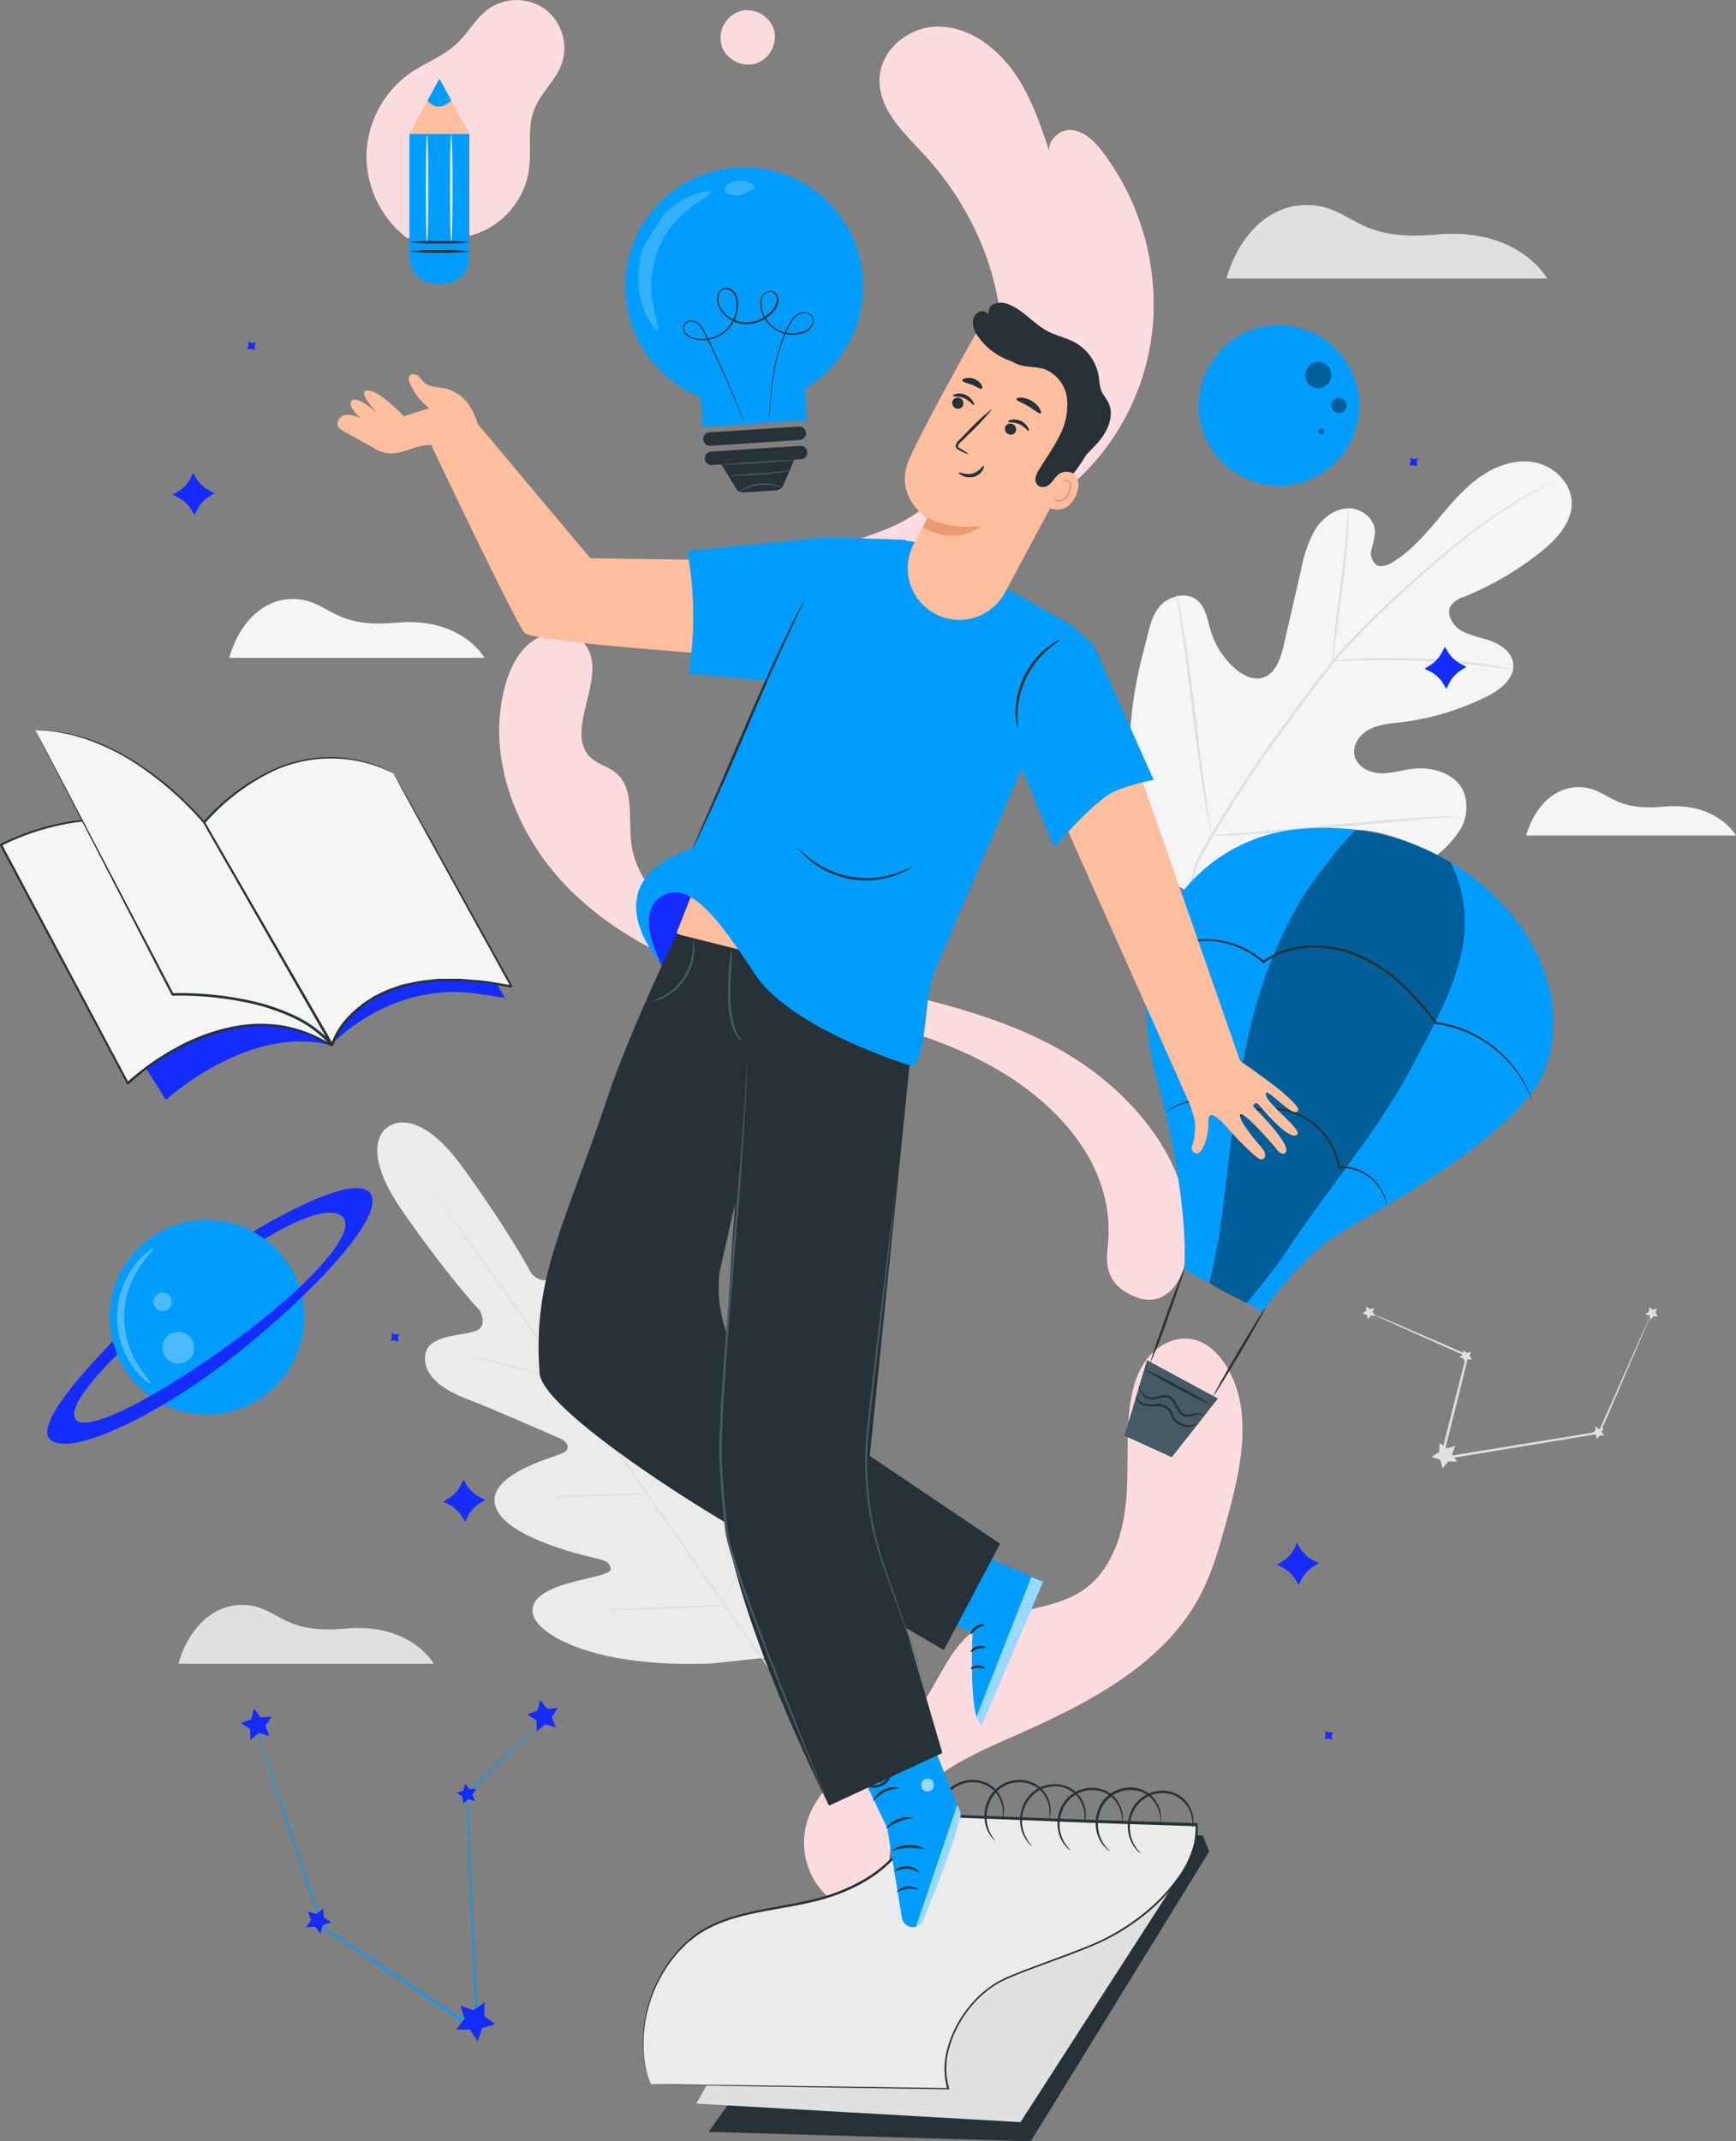 <svg xmlns="http://www.w3.org/2000/svg" viewBox="0 0 355.85 438.75"><rect x="0" y="0" width="355.85" height="438.75" fill="#808080" stroke="none"/><defs><style>.cls-1{fill:#e0e0e0;}.cls-2{fill:#ebebeb;}.cls-3{fill:#f5f5f5;}.cls-4{fill:#e8505b;}.cls-5{opacity:0.8;}.cls-16,.cls-6,.cls-9{fill:#fff;}.cls-7{fill:#009dff;}.cls-8{fill:#ffbe9d;}.cls-19,.cls-9{opacity:0.3;}.cls-10{fill:#263238;}.cls-11{fill:#fafafa;}.cls-12{fill:#455a64;}.cls-13{opacity:0.4;}.cls-14{fill:#152cff;}.cls-15,.cls-16{opacity:0.6;}.cls-17{fill:#eb996e;}.cls-18{opacity:0.2;}</style></defs><g id="Layer_2" data-name="Layer 2"><g id="Background_Complete" data-name="Background Complete"><path class="cls-1" d="M251.4,57.07h65.75s-5.81-10.58-22.74-9c-16.16,1.47-17-5.2-25.2-6S254.14,47.48,251.4,57.07Z"/><path class="cls-2" d="M79.54,230.89s-6.59,3.56,3,17.32,15.83,20.36,15.83,20.36,1.81,3.25-1,4.19-9.33.79-10.13,4.51,2.31,7,8.14,9.24,18.4,7.78,19.53,8.28,2.37,1.95.55,2.89-15.94,4.41-13.89,11,19.32,10.32,21.2,10.77,2.41,1.14,2.4,2.14-4.86,1.72-8.84,2.87-8.38,3.18-6.88,6.89,12.36,10.44,36.33,9.5l11.09-1.17,4.71-10.15c8.78-22.33,6-34.8,3-37.43s-6.38.86-8.78,4.23-4.67,7.72-5.61,7.4-1.44-1.05-1.24-3,2.37-19.45-3.19-23.56-13.47,8.09-15,9.49-2.46-.25-2.55-1.46-1.15-14.92-1.4-21.17-2.14-10.24-6-10.73-5.78,5.73-7.59,8.08-4.28-.42-4.28-.42-4.19-8.07-14-21.65S79.41,231,79.41,231"/><path class="cls-1" d="M157.79,342.21c-7.18-10-19.65-28-30.44-43.39s-20.57-29.3-27.7-39.34c-3.57-5-6.46-9.06-8.46-11.88l-2.3-3.23-.59-.85-.19-.29.22.27.61.83,2.36,3.19c2,2.78,5,6.81,8.55,11.82,7.18,10,17,23.9,27.78,39.28S150.86,332,158,342.07"/><path class="cls-1" d="M96.34,277.83a2.82,2.82,0,0,1,.8.11c.51.09,1.24.24,2.14.43,1.81.4,4.3,1,7,1.73l7,1.87,2.12.55a4.42,4.42,0,0,1,.77.23,3,3,0,0,1-.8-.1c-.51-.09-1.25-.24-2.15-.45-1.81-.41-4.28-1.05-7-1.77l-7-1.82-2.12-.54A4.46,4.46,0,0,1,96.34,277.83Z"/><path class="cls-1" d="M116.83,281.94c-.09,0,.94-5.19,2.3-11.56s2.54-11.51,2.64-11.49-.94,5.2-2.3,11.56S116.93,282,116.83,281.94Z"/><path class="cls-1" d="M132.33,306.32a4.17,4.17,0,0,1,.36-.74l1.06-2c.89-1.66,2.12-4,3.37-6.55s2.33-5,3.08-6.7c.36-.81.66-1.5.9-2.05a4,4,0,0,1,.36-.74,3,3,0,0,1-.24.79c-.17.5-.44,1.22-.79,2.09-.7,1.76-1.73,4.16-3,6.76s-2.52,4.89-3.47,6.52c-.47.82-.87,1.47-1.15,1.92S132.36,306.34,132.33,306.32Z"/><path class="cls-1" d="M113,306.68a4,4,0,0,1,.76-.09l2.06-.12c1.75-.09,4.16-.18,6.82-.26s5.07-.14,6.82-.17h2.06a2.87,2.87,0,0,1,.76.05,4,4,0,0,1-.75.09l-2.07.12c-1.74.08-4.15.18-6.81.26s-5.07.14-6.82.16h-2.07A3.34,3.34,0,0,1,113,306.68Z"/><path class="cls-1" d="M123.92,329.94a6.15,6.15,0,0,1,1-.11l2.65-.16c2.23-.12,5.32-.27,8.73-.41s6.5-.24,8.73-.3l2.65,0a5.59,5.59,0,0,1,1,0,4.59,4.59,0,0,1-1,.11l-2.65.16c-2.23.13-5.32.27-8.73.41s-6.5.25-8.73.31l-2.65.05A5,5,0,0,1,123.92,329.94Z"/><path class="cls-1" d="M148,328.79a6.17,6.17,0,0,1,.42-1l1.26-2.55c1-2.14,2.5-5.12,4-8.45s2.8-6.37,3.72-8.58l1.08-2.62a6,6,0,0,1,.44-.95,6.58,6.58,0,0,1-.31,1c-.22.63-.55,1.54-1,2.66-.86,2.24-2.11,5.3-3.63,8.64s-3,6.29-4.11,8.42c-.55,1.06-1,1.91-1.35,2.49A6,6,0,0,1,148,328.79Z"/><path class="cls-3" d="M241,181.21c-11.9-13.34-10.76-32.61-6.25-49.11.75-2.75,1.14-5.75,3-7.88s5.38-3,7.58-1.29c1.84,1.46,2.17,4.07,2.85,6.32a16.69,16.69,0,0,0,5,7.76c1.55,1.34,3.6,2.42,5.58,1.87,2.7-.76,3.77-4,4.41-6.76q1.77-7.74,3.56-15.46a26.26,26.26,0,0,1,2.77-8c1.48-2.41,4-4.4,6.76-4.51s5.69,2.17,5.6,5a26,26,0,0,1-.73,3.46,3,3,0,0,0,1,3.14c1,.58,2.31.06,3.33-.55,3.51-2.12,6.29-5.25,8.95-8.39s5.27-6.39,8.58-8.81,7.45-4,11.46-3.28,7.64,4.15,7.72,8.27-3.13,7.54-6.34,10.1a63.41,63.41,0,0,1-15.73,9.2,5.19,5.19,0,0,0-2.7,1.8c-1,1.69.28,3.94,1.95,5,1.9,1.17,4.18,1.49,6.27,2.25s4.2,2.27,4.54,4.5c.46,3.09-2.6,5.49-5.38,6.87A54.18,54.18,0,0,1,287.16,148c-2.21.26-4.5.41-6.48,1.45s-3.55,3.28-3,5.46,2.92,3.41,5.14,3.52,4.4-.6,6.61-.88c4.13-.53,9,.89,10.62,4.74a9,9,0,0,1-.9,7.95,20.64,20.64,0,0,1-5.8,5.83,54.44,54.44,0,0,1-26.44,10.56c-9.53,1-17.88-.14-25.87-5.41"/><path class="cls-1" d="M243.43,182.82c2.17-6.45-.1-3.21,4.35-11a256.22,256.22,0,0,1,16.13-24.31l4.56-6.15c1.5-2,3-4,4.56-5.88a127,127,0,0,1,9.67-10.21c3.23-3.1,6.41-5.92,9.4-8.54s5.85-5,8.53-7A100.91,100.91,0,0,1,314,100.89c1.65-.9,3-1.57,3.85-2l1-.49a1.5,1.5,0,0,1,.36-.15l-.33.19-1,.54c-.87.47-2.16,1.16-3.8,2.09A106.62,106.62,0,0,0,300.85,110c-2.66,2.07-5.48,4.46-8.46,7.08s-6.15,5.46-9.36,8.56a127.7,127.7,0,0,0-9.61,10.19c-1.56,1.86-3,3.84-4.54,5.86s-3,4.08-4.55,6.16a262.18,262.18,0,0,0-16.13,24.24c-4.46,7.76-2.22,4.48-4.42,10.89"/><path class="cls-1" d="M273.18,135.47a6.19,6.19,0,0,1,0-1.24c0-.8.13-1.95.26-3.37.26-2.84.75-6.75,1.31-11.07s1-8.22,1.22-11.05c.11-1.42.19-2.57.24-3.37a5.41,5.41,0,0,1,.13-1.23,6.09,6.09,0,0,1,.07,1.24c0,.8,0,2-.07,3.38-.13,2.85-.51,6.78-1.07,11.1s-1.07,8.1-1.46,11c-.17,1.33-.31,2.45-.43,3.35A5.29,5.29,0,0,1,273.18,135.47Z"/><path class="cls-1" d="M310.25,137.24a7,7,0,0,1-1.45-.16c-.93-.14-2.28-.34-3.95-.53-3.33-.42-8-.84-13.08-1.08s-9.78-.24-13.14-.15c-1.68,0-3,.1-4,.14a7.6,7.6,0,0,1-1.47,0,7.91,7.91,0,0,1,1.45-.22c.94-.1,2.3-.22,4-.3,3.37-.19,8-.24,13.17,0a127.45,127.45,0,0,1,13.11,1.24c1.67.24,3,.5,3.93.7A8.62,8.62,0,0,1,310.25,137.24Z"/><path class="cls-1" d="M248.38,171.25a1.57,1.57,0,0,1-.15-.49l-.3-1.42c-.26-1.25-.58-3.05-1-5.29-.75-4.47-1.59-10.68-2.43-17.55s-1.62-13.07-2.27-17.55c-.33-2.18-.59-4-.79-5.31-.09-.58-.15-1-.21-1.45a2,2,0,0,1,0-.51,1.7,1.7,0,0,1,.14.49c.08.39.18.86.31,1.43.25,1.24.58,3.05.95,5.29.75,4.47,1.59,10.68,2.43,17.55s1.62,13.07,2.27,17.55c.33,2.18.59,4,.79,5.31.08.58.15,1,.21,1.44A2.81,2.81,0,0,1,248.38,171.25Z"/><path class="cls-1" d="M299.15,167.22a1.88,1.88,0,0,1-.52.09l-1.47.13-5.44.44c-4.6.38-10.93,1-17.94,1.62s-13.35,1.19-17.95,1.47c-2.3.14-4.16.23-5.45.27l-1.49,0a1.71,1.71,0,0,1-.51,0,2.92,2.92,0,0,1,.51-.08l1.48-.13,5.44-.44c4.59-.38,10.93-1,17.93-1.62s13.35-1.19,17.95-1.47c2.3-.14,4.17-.23,5.45-.27l1.49,0A3,3,0,0,1,299.15,167.22Z"/><path class="cls-1" d="M338.53,269a3.36,3.36,0,0,1-.17.46c-.13.34-.31.78-.54,1.34l-2.14,5L328,293.65l-.05.11-.12,0-24.22,4-8.11,1.33-.37.06.09-.37,5.33-21.05.12.23-14.24-6.36-3.92-1.79-1-.48-.34-.18a1.61,1.61,0,0,1,.37.12l1.05.43,4,1.69,14.3,6.2.16.07-.05.17c-1.52,6.1-3.3,13.28-5.25,21.07l-.27-.3,8.11-1.33,24.23-3.94-.16.12,7.87-17.75c.95-2.12,1.71-3.79,2.24-5l.61-1.31A2.22,2.22,0,0,1,338.53,269Z"/><polygon class="cls-1" points="298.31 296.25 297.65 297.99 298.71 299.52 296.85 299.43 295.72 300.91 295.23 299.11 293.47 298.5 295.03 297.48 295.07 295.61 296.53 296.78 298.31 296.25"/><polygon class="cls-1" points="281.68 267.99 281.35 268.86 281.88 269.62 280.96 269.58 280.39 270.31 280.15 269.42 279.27 269.11 280.05 268.6 280.07 267.68 280.8 268.26 281.68 267.99"/><polygon class="cls-1" points="328.65 292.56 328.32 293.43 328.85 294.19 327.93 294.14 327.36 294.88 327.12 293.99 326.25 293.68 327.02 293.17 327.04 292.24 327.77 292.82 328.65 292.56"/><polygon class="cls-1" points="301.55 276.96 301.22 277.83 301.75 278.59 300.82 278.55 300.26 279.28 300.02 278.39 299.14 278.08 299.92 277.57 299.94 276.65 300.66 277.23 301.55 276.96"/><polygon class="cls-1" points="339.66 268.13 339.33 269 339.86 269.76 338.93 269.71 338.37 270.45 338.13 269.56 337.25 269.25 338.02 268.74 338.05 267.81 338.77 268.39 339.66 268.13"/><path class="cls-1" d="M36.56,340.9H88.91s-4.63-8.42-18.1-7.2c-12.87,1.17-13.53-4.14-20.07-4.8S38.74,333.27,36.56,340.9Z"/><path class="cls-3" d="M47,134.79H99.31s-4.63-8.43-18.11-7.2c-12.87,1.17-13.52-4.15-20.07-4.8S49.14,127.15,47,134.79Z"/><path class="cls-3" d="M312.84,171.19h43S352,164.27,341,165.28c-10.57,1-11.11-3.41-16.48-3.95S314.63,164.92,312.84,171.19Z"/></g><g id="Pencil"><path class="cls-4" d="M227,256.09c2.14-16.12-9.2-29.42-23.36-37.41S173,208,157.37,203.57c-14.75-4.19-29.42-10.3-40.35-21.06s-17.47-26.94-13.55-41.76c1-3.72,2.75-7.46,6-9.61s8.07-2.09,10.46.93c5.07,6.44-4.82,18,1.37,23.35,1.43,1.23,3.38,1.68,4.85,2.86,3.92,3.12,2.65,9.19,3.21,14.17,1.09,9.85,10.32,16.69,19.4,20.68,12.14,5.35,25.3,7.86,38.19,11s25.88,7.15,36.62,15,20,20,20,33.28c0,3.71-.49,8.27-2.82,11.16s-5.29,3.48-8.65,1.9-5.7-4-5.08-9.37"/><g class="cls-5"><path class="cls-6" d="M227,256.09c2.14-16.12-9.2-29.42-23.36-37.41S173,208,157.37,203.57c-14.75-4.19-29.42-10.3-40.35-21.06s-17.47-26.94-13.55-41.76c1-3.72,2.75-7.46,6-9.61s8.07-2.09,10.46.93c5.07,6.44-4.82,18,1.37,23.35,1.43,1.23,3.38,1.68,4.85,2.86,3.92,3.12,2.65,9.19,3.21,14.17,1.09,9.85,10.32,16.69,19.4,20.68,12.14,5.35,25.3,7.86,38.19,11s25.88,7.15,36.62,15,20,20,20,33.28c0,3.71-.49,8.27-2.82,11.16s-5.29,3.48-8.65,1.9-5.7-4-5.08-9.37"/></g><path class="cls-4" d="M158.45,128c-.51-6,3.93-11.17,9-14s10.85-3.92,16.07-6.39c13-6.14,21.18-20.58,21.79-35.4s-5.82-29.63-15.87-40.51c-4.08-4.42-9.1-9-9.16-15.09-.07-6.29,6-11.25,12.14-11.17s11.72,4.16,15.37,9.29S213.45,26,215.42,32c-1.41-2.51,1.47-5.62,4.24-5.36s5,2.58,6.67,4.89a52,52,0,0,1,10,34.84,49,49,0,0,1-15.5,31.94c-9.86,9-22.92,13.22-35.57,17.21l-26.42,8.33"/><g class="cls-5"><path class="cls-6" d="M158.45,128c-.51-6,3.93-11.17,9-14s10.85-3.92,16.07-6.39c13-6.14,21.18-20.58,21.79-35.4s-5.82-29.63-15.87-40.51c-4.08-4.42-9.1-9-9.16-15.09-.07-6.29,6-11.25,12.14-11.17s11.72,4.16,15.37,9.29S213.45,26,215.42,32c-1.41-2.51,1.47-5.62,4.24-5.36s5,2.58,6.67,4.89a52,52,0,0,1,10,34.84,49,49,0,0,1-15.5,31.94c-9.86,9-22.92,13.22-35.57,17.21l-26.42,8.33"/></g><path class="cls-4" d="M151.1,2.52A5.79,5.79,0,0,0,148,9.61,5.8,5.8,0,0,0,155,13a5.8,5.8,0,0,0,3.68-6.8,5.8,5.8,0,0,0-6.64-4"/><g class="cls-5"><path class="cls-6" d="M151.1,2.52A5.79,5.79,0,0,0,148,9.61,5.8,5.8,0,0,0,155,13a5.8,5.8,0,0,0,3.68-6.8,5.8,5.8,0,0,0-6.64-4"/></g><path class="cls-4" d="M183.67,387.83c-3.24-6.71-.42-15.08,4.74-20.46s12.21-8.45,19-11.45c15.05-6.63,31-14.53,38.65-29.1,2.58-4.91,4-10.31,5.5-15.66,2.81-10.37,5.45-22.14-.2-31.27-1.63-2.62-4.07-5-7.12-5.5-3.46-.62-7,1.29-9.15,4.09s-3.05,6.33-3.49,9.82c-.84,6.64-.15,13.39-.85,20s-3.13,13.61-8.62,17.44c-6.66,4.64-16.17,3.6-22.64,8.51-5.23,4-7.22,10.84-11.31,16-3.43,4.31-8.24,7.26-12.64,10.57s-8.67,7.37-10.16,12.67a15,15,0,0,0,20.89,17.63"/><g class="cls-5"><path class="cls-6" d="M183.67,387.83c-3.24-6.71-.42-15.08,4.74-20.46s12.21-8.45,19-11.45c15.05-6.63,31-14.53,38.65-29.1,2.58-4.91,4-10.31,5.5-15.66,2.81-10.37,5.45-22.14-.2-31.27-1.63-2.62-4.07-5-7.12-5.5-3.46-.62-7,1.29-9.15,4.09s-3.05,6.33-3.49,9.82c-.84,6.64-.15,13.39-.85,20s-3.13,13.61-8.62,17.44c-6.66,4.64-16.17,3.6-22.64,8.51-5.23,4-7.22,10.84-11.31,16-3.43,4.31-8.24,7.26-12.64,10.57s-8.67,7.37-10.16,12.67a15,15,0,0,0,20.89,17.63"/></g><path class="cls-4" d="M83.54,48.85a21.22,21.22,0,0,1-8.42-17.11,21.19,21.19,0,0,1,9-16.79c3.07-2.12,6.72-3.41,9.45-5.95,2.43-2.26,4-5.4,6.74-7.3A10.08,10.08,0,0,1,111.9,2,10.09,10.09,0,0,1,115.18,13c-1.26,3.51-4.41,6.08-5.72,9.57-1.42,3.75-.51,8-1,11.93A16.47,16.47,0,0,1,86.35,47.81"/><g class="cls-5"><path class="cls-6" d="M83.54,48.85a21.22,21.22,0,0,1-8.42-17.11,21.19,21.19,0,0,1,9-16.79c3.07-2.12,6.72-3.41,9.45-5.95,2.43-2.26,4-5.4,6.74-7.3A10.08,10.08,0,0,1,111.9,2,10.09,10.09,0,0,1,115.18,13c-1.26,3.51-4.41,6.08-5.72,9.57-1.42,3.75-.51,8-1,11.93A16.47,16.47,0,0,1,86.35,47.81"/></g><path class="cls-7" d="M83.93,27.41H96.22a0,0,0,0,1,0,0V52.74a5.41,5.41,0,0,1-5.41,5.41H89.34a5.41,5.41,0,0,1-5.41-5.41V27.41A0,0,0,0,1,83.93,27.41Z"/><polygon class="cls-8" points="83.93 27.41 90.07 16.14 96.22 27.41 83.93 27.41"/><path class="cls-7" d="M87.64,20.6s1.86,2.81,4.87,0l-2.44-4.46Z"/><line class="cls-9" x1="85.75" y1="27.41" x2="88.39" y2="27.41"/><path class="cls-10" d="M96.39,51.51a39,39,0,0,1-6.25.25,39,39,0,0,1-6.25-.25,39,39,0,0,1,6.25-.25A39,39,0,0,1,96.39,51.51Z"/><path class="cls-10" d="M96.26,49.63a38.8,38.8,0,0,1-6.12.25A38.8,38.8,0,0,1,84,49.63a37.41,37.41,0,0,1,6.12-.25A37.41,37.41,0,0,1,96.26,49.63Z"/><path class="cls-11" d="M87.54,27.59c.13,0,.24,4.91.24,11s-.11,11-.24,11-.25-4.9-.25-11S87.4,27.59,87.54,27.59Z"/><path class="cls-11" d="M92.51,27.59c.13,0,.25,4.91.25,11s-.12,11-.25,11-.25-4.9-.25-11S92.37,27.59,92.51,27.59Z"/></g><g id="Notebook"><polygon class="cls-10" points="190.7 373.71 246.54 376.1 247.88 379.35 211.29 438.75 145.23 436.82 190.7 373.71"/><polygon class="cls-1" points="142.72 431.03 209.18 434.83 243.9 380.96 219.52 382.94 157.83 404.67 142.72 431.03"/><path class="cls-2" d="M133.39,427l61,1c-2.54-7.8,3.44-18.8,11.65-22.5,5.43-2.45,15.67-5.63,21-8.34,10-5.14,19.1-14.89,18.3-23.25l-25.06-.8-32-1.24c-2.68,7.94-8.4,13.14-17.1,16.27-7.78,2.79-16.64,2.79-24.24,6-12.22,5.12-18.09,21.7-13.54,32.93"/><path class="cls-10" d="M133.39,427s-.06-.13-.15-.39l-.42-1.18a12.63,12.63,0,0,1-.52-2,20.07,20.07,0,0,1-.42-2.78,27.69,27.69,0,0,1,.48-7.75,28.8,28.8,0,0,1,3.92-9.69,22.05,22.05,0,0,1,1.75-2.45c.33-.4.64-.82,1-1.21l1.13-1.14a10.72,10.72,0,0,1,1.22-1.1c.43-.34.85-.72,1.31-1.05a21.76,21.76,0,0,1,3-1.77c4.23-2.13,9.28-3,14.54-4,2.64-.48,5.35-1,8.08-1.73a37.71,37.71,0,0,0,8-3.24,25.3,25.3,0,0,0,3.76-2.46,22,22,0,0,0,3.33-3.15,23.94,23.94,0,0,0,4.64-8.18l0-.16h.18l26.65,1c9.24.36,18.82.61,28.61.94l1.79.06h.22l0,.21a13.51,13.51,0,0,1-.81,5.65,22.82,22.82,0,0,1-1.11,2.6c-.48.81-.92,1.64-1.46,2.4a37.56,37.56,0,0,1-7.56,8,44.9,44.9,0,0,1-9.13,5.64c-3.22,1.44-6.48,2.62-9.67,3.8s-6.35,2.3-9.35,3.61a18,18,0,0,0-4.1,2.49,22.19,22.19,0,0,0-1.78,1.57,23.39,23.39,0,0,0-1.57,1.75,22.75,22.75,0,0,0-4.27,8,14.9,14.9,0,0,0-.15,8.54l.08.27h-.28L150,427.42l-12.31-.25-3.23-.08c-.73,0-1.1,0-1.1,0s.38,0,1.11,0l3.22,0,12.31.14,44.39.61-.19.27a15.31,15.31,0,0,1,.12-8.79,23,23,0,0,1,4.34-8.18c.47-.64,1.06-1.19,1.59-1.79a23.13,23.13,0,0,1,1.82-1.6,18.65,18.65,0,0,1,4.2-2.56c3-1.32,6.18-2.44,9.37-3.63s6.44-2.37,9.63-3.8a44.57,44.57,0,0,0,9-5.58,36.82,36.82,0,0,0,7.46-7.89c.54-.74,1-1.56,1.43-2.35a23.67,23.67,0,0,0,1.09-2.54,13.18,13.18,0,0,0,.78-5.43l.24.23-1.79-.06c-9.8-.33-19.37-.58-28.62-1l-26.65-1,.22-.15a24.58,24.58,0,0,1-4.73,8.33,22.73,22.73,0,0,1-3.4,3.19,27.23,27.23,0,0,1-3.82,2.5,38.21,38.21,0,0,1-8.14,3.25c-2.75.75-5.48,1.25-8.12,1.72-5.27.94-10.29,1.82-14.46,3.91a21.4,21.4,0,0,0-2.94,1.73c-.45.33-.86.69-1.29,1a9.61,9.61,0,0,0-1.21,1.08l-1.12,1.12c-.35.38-.66.8-1,1.19a24.2,24.2,0,0,0-1.75,2.42,28.85,28.85,0,0,0-3.94,9.58,28,28,0,0,0-.54,7.7,19.13,19.13,0,0,0,.38,2.77,14.8,14.8,0,0,0,.48,2c.17.51.29.9.38,1.18S133.39,427,133.39,427Z"/><path class="cls-10" d="M205.41,372.86s.08-.39.14-1.09a6.19,6.19,0,0,0-.48-2.88,5.92,5.92,0,0,0-2.89-3.09,6.58,6.58,0,0,0-8.85,3.39,7.31,7.31,0,0,0-.59,4.25,7.41,7.41,0,0,0,1,2.75c.38.59.66.87.63.9a2.7,2.7,0,0,1-.79-.79,6.94,6.94,0,0,1-1.23-2.8,7.6,7.6,0,0,1,.52-4.5,7.07,7.07,0,0,1,4-3.85,7,7,0,0,1,5.51.24,6.19,6.19,0,0,1,3,3.37,5.85,5.85,0,0,1,.34,3,4.29,4.29,0,0,1-.2.81C205.47,372.78,205.43,372.87,205.41,372.86Z"/><path class="cls-10" d="M215,372.86s.08-.39.13-1.09a6.06,6.06,0,0,0-.48-2.88,5.9,5.9,0,0,0-2.88-3.09,6.59,6.59,0,0,0-8.86,3.39,7.48,7.48,0,0,0-.59,4.25,7.23,7.23,0,0,0,1,2.75c.38.59.66.87.63.9a2.7,2.7,0,0,1-.79-.79,6.68,6.68,0,0,1-1.23-2.8,7.51,7.51,0,0,1,.51-4.5,7.07,7.07,0,0,1,4-3.85,7,7,0,0,1,5.52.24,6.17,6.17,0,0,1,3,3.37,6,6,0,0,1,.35,3,4.16,4.16,0,0,1-.21.81C215,372.78,215,372.87,215,372.86Z"/><path class="cls-10" d="M222.24,373.36s.06-.4.08-1.1a6.16,6.16,0,0,0-.65-2.85,5.89,5.89,0,0,0-3-2.92,6.64,6.64,0,0,0-5.15.11,6.72,6.72,0,0,0-3.5,3.78,7.29,7.29,0,0,0,.85,7c.41.57.71.83.68.86a2.55,2.55,0,0,1-.83-.74,6.88,6.88,0,0,1-1.39-2.73,7.51,7.51,0,0,1,.26-4.52,7.11,7.11,0,0,1,3.73-4.07,7,7,0,0,1,5.53-.07,6.18,6.18,0,0,1,3.19,3.19,6,6,0,0,1,.52,3,4.21,4.21,0,0,1-.16.82C222.29,373.27,222.26,373.36,222.24,373.36Z"/><path class="cls-10" d="M230,373.8c-.05,0,0-.4,0-1.1a6.31,6.31,0,0,0-.8-2.81,5.92,5.92,0,0,0-3.2-2.76,6.6,6.6,0,0,0-8.43,4.34,7.36,7.36,0,0,0-.12,4.29,7.26,7.26,0,0,0,1.33,2.62c.44.55.76.8.73.83a2.71,2.71,0,0,1-.87-.7,6.74,6.74,0,0,1-1.53-2.65,7.59,7.59,0,0,1,0-4.53,7,7,0,0,1,9-4.63,6.14,6.14,0,0,1,3.36,3,5.81,5.81,0,0,1,.68,3,4.28,4.28,0,0,1-.11.83C230.08,373.71,230.05,373.81,230,373.8Z"/><path class="cls-10" d="M237.83,373.62s0-.4,0-1.1a6.16,6.16,0,0,0-.87-2.79,5.93,5.93,0,0,0-3.28-2.67,6.61,6.61,0,0,0-8.31,4.58,7.31,7.31,0,0,0,1.41,6.87c.46.53.77.77.75.81a2.65,2.65,0,0,1-.89-.68A6.84,6.84,0,0,1,225,376a7.49,7.49,0,0,1-.11-4.53,7.11,7.11,0,0,1,3.39-4.36,7,7,0,0,1,5.5-.52,6.14,6.14,0,0,1,3.44,2.93,5.83,5.83,0,0,1,.76,3,3.73,3.73,0,0,1-.09.82C237.88,373.53,237.85,373.62,237.83,373.62Z"/><path class="cls-10" d="M244.41,374.5s0-.4,0-1.1a6.24,6.24,0,0,0-.76-2.83,5.93,5.93,0,0,0-3.17-2.79,6.67,6.67,0,0,0-5.14.32A6.74,6.74,0,0,0,232,372a7.48,7.48,0,0,0-.17,4.29,7.26,7.26,0,0,0,1.31,2.63c.43.55.74.81.71.84a2.84,2.84,0,0,1-.86-.71,6.84,6.84,0,0,1-1.49-2.67,7.51,7.51,0,0,1,.07-4.52,7,7,0,0,1,9.08-4.53,6.17,6.17,0,0,1,3.32,3.06,5.87,5.87,0,0,1,.64,3,4,4,0,0,1-.12.82A.87.87,0,0,1,244.41,374.5Z"/></g><g id="Air_Balloon" data-name="Air Balloon"><path class="cls-7" d="M273.17,169.65a54.53,54.53,0,0,0-8.27.37,34.41,34.41,0,0,0-30,34.3A61,61,0,0,0,237,220.67c4.81,17.05,6.29,32.09,5.74,39.41l16.09,8.65s7.46-10.7,14.65-15.32,31.17-17,40.65-29.66c6.12-8.18,7.3-25-7.28-39.66A49.42,49.42,0,0,0,273.17,169.65Z"/><polygon class="cls-12" points="235.12 278.7 249.66 286.56 240.19 298.59 230.5 294.18 235.12 278.7"/><path class="cls-10" d="M235.82,279.19c-.12-.05,1.32-4.36,3.23-9.64s3.56-9.52,3.69-9.47-1.32,4.36-3.23,9.64A99.88,99.88,0,0,1,235.82,279.19Z"/><path class="cls-10" d="M248.74,286c-.11-.07,2.16-4.14,5.09-9.1s5.4-8.93,5.52-8.86-2.16,4.15-5.09,9.11S248.86,286,248.74,286Z"/><g class="cls-13"><path d="M278,170.1c-.65,0-8.66,9.4-12.2,15.74-11.9,21.33-12.44,42.09-15.74,66.29-.48,3.45-2.19,10.91-2.16,10.73,1.76,1.39,7.68,4.13,7.68,4.13s5.59-6.74,7.81-10.13c8.88-13.57,18.53-24.15,26.14-38.48s14.93-27,7.88-41.66C297.43,176.72,285.24,169.7,278,170.1Z"/></g><path class="cls-10" d="M314.2,225.9a2,2,0,0,1-.21-.46c-.14-.31-.29-.78-.56-1.36a24.15,24.15,0,0,0-2.81-4.72,24.79,24.79,0,0,0-6.17-5.77,23.74,23.74,0,0,0-10.14-3.75h-.09l-.06-.08a55.79,55.79,0,0,0-6.5-7.45,32.24,32.24,0,0,0-8.87-6.11,23,23,0,0,0-10.48-2,17.4,17.4,0,0,0-9.17,3.06l-.15.1-.13-.12a18.16,18.16,0,0,0-9.8-4.35,17.78,17.78,0,0,0-8.33,1.06,18.67,18.67,0,0,0-4.78,2.7c-.51.39-.88.71-1.13.93a2.11,2.11,0,0,1-.38.33,2.11,2.11,0,0,1,.33-.38,14.41,14.41,0,0,1,1.09-1,17.87,17.87,0,0,1,13.24-4,18.41,18.41,0,0,1,10,4.39h-.27a17.63,17.63,0,0,1,9.41-3.18,23.2,23.2,0,0,1,10.71,2,32.76,32.76,0,0,1,9,6.21,56.46,56.46,0,0,1,6.52,7.54l-.15-.09a23.69,23.69,0,0,1,10.28,3.89,24.34,24.34,0,0,1,6.19,5.91,22.48,22.48,0,0,1,2.72,4.83c.25.59.38,1.07.5,1.38A3.23,3.23,0,0,1,314.2,225.9Z"/><path class="cls-10" d="M284.27,247.15a10.11,10.11,0,0,0-1.38-3.5,9.6,9.6,0,0,0-3.09-3,8.65,8.65,0,0,0-5.33-1.26l-.2,0,0-.2a14.09,14.09,0,0,0-2.65-6.22,13.74,13.74,0,0,0-6-4.63,14.24,14.24,0,0,0-11.8.61l-.15.08-.12-.13a10.12,10.12,0,0,0-5.59-3,11.19,11.19,0,0,0-5,.15,11.6,11.6,0,0,0-4,2s.06-.08.21-.22a6.54,6.54,0,0,1,.68-.56,9.78,9.78,0,0,1,3-1.45,11.16,11.16,0,0,1,5.15-.27,10.47,10.47,0,0,1,5.86,3.09l-.27,0a14.58,14.58,0,0,1,12.2-.68,14.55,14.55,0,0,1,8.85,11.25l-.24-.18a8.91,8.91,0,0,1,5.56,1.39,9.55,9.55,0,0,1,3.12,3.13,8.25,8.25,0,0,1,1.06,2.63c.07.32.08.57.11.74S284.29,247.15,284.27,247.15Z"/><path class="cls-10" d="M246.85,290.35s-.16-.2-.53-.35a2.55,2.55,0,0,0-1.7.05,4.72,4.72,0,0,1-1.29.23,2,2,0,0,1-1.44-.63c-.77-.8-1.06-2-1.79-2.77a1.69,1.69,0,0,0-1.34-.56,8.17,8.17,0,0,0-1.52.3,3.27,3.27,0,0,1-1.52.08,2.54,2.54,0,0,1-1.19-.61,2.83,2.83,0,0,1-1-1.61,1.11,1.11,0,0,1,0-.69s0,.24.17.64a2.87,2.87,0,0,0,1,1.39,2.37,2.37,0,0,0,1.05.48,3.12,3.12,0,0,0,1.33-.12,8.55,8.55,0,0,1,1.61-.35,2.17,2.17,0,0,1,1.72.71c.84,1,1.11,2.11,1.76,2.79a1.59,1.59,0,0,0,1.12.54,4.68,4.68,0,0,0,1.19-.16,2.58,2.58,0,0,1,1.87.11C246.81,290.07,246.87,290.35,246.85,290.35Z"/><path class="cls-10" d="M248.52,288a63.21,63.21,0,0,1-7.1-3.51,63.31,63.31,0,0,1-6.86-3.94,63.21,63.21,0,0,1,7.1,3.51A63.31,63.31,0,0,1,248.52,288Z"/><path class="cls-10" d="M245.63,291.68s-.2.1-.56.27c-.17.08-.38.2-.65.31a2.3,2.3,0,0,1-1,.13,4.18,4.18,0,0,1-2.4-.92,3.3,3.3,0,0,1-.91-1.26,5,5,0,0,0-.71-1.31,3.33,3.33,0,0,0-2.63-.75,6.05,6.05,0,0,1-2.53-.25,2.33,2.33,0,0,1-1.28-1.17c-.16-.39-.1-.63-.08-.63s.06.22.25.54a2.33,2.33,0,0,0,1.23.94,6.49,6.49,0,0,0,2.39.11,3.7,3.7,0,0,1,3,.88,5,5,0,0,1,.78,1.44,2.91,2.91,0,0,0,.77,1.11,4,4,0,0,0,2.13.92,3.08,3.08,0,0,0,1.56-.27A1.23,1.23,0,0,1,245.63,291.68Z"/></g><g id="Character"><path class="cls-14" d="M135.84,198.29,161,194.56l-12-17-6.45.38a11.49,11.49,0,0,0-9.88,6.93h0a11.5,11.5,0,0,0-.73,6.73Z"/><path class="cls-8" d="M243.85,226.15c.26.72.55,1.58.83,2.6a7.62,7.62,0,0,1,.27,2.69,12.23,12.23,0,0,1-.56,3.33c-.42.95.54,1.91,1.36,1.43s2-3.07,1.94-6.42,3.34.66,4.61,2.1,5.41,5.71,6.17,5.67c1.1-.06,1.24-1.25-.06-2.66s-4.91-5.9-4.12-6.54,7.15,6.8,7.15,6.8,1.1,1.8,2,1.1c1.7-1.27-5.65-8.65-6.37-9.34-.5-.48.34-1.2.85-.66s6.18,7.55,7.92,6.28c1.33-1-6-6.13-6.36-8.24s5.16,4.48,6.39,3.49c.46-.37.76-.7-3-4-1.81-1.61-8.67-6.41-8.67-6.41l-20.63-59.1-15.94,9.13Z"/><path class="cls-8" d="M121,114.39,97.93,86.87h0a14.87,14.87,0,0,0-1.12-2.74,8.61,8.61,0,0,0-5.44-4.54c-1.47-.32-3.14-.17-4.29-1.13-.51-.43-.85-1-1.39-1.44s-1.43-.48-1.78.1a1.55,1.55,0,0,0,.1,1.37,12.77,12.77,0,0,0,4,5.17c-2.16.65-5.25,1.65-5.25,1.65S77.87,80,75.38,80s2,4.72,2,4.72-4-3.7-5.23-2.66,1.93,3.79,1.93,3.79A5.27,5.27,0,0,0,70.85,85c-1.13.19-2.1,1.52-1.49,2.49a2.71,2.71,0,0,0,1,.82l6.14,3.42a7.41,7.41,0,0,0,3.28,1.19c3.12.1,5.48-1.83,8.6-1.75,0,0,17.39,36.61,19.15,38.5s40,4.46,40,4.46l22.11-19.05Z"/><path class="cls-7" d="M190.26,313.82l23.56,10.26L201.2,353.45c-2.73-1.38-1.84-19-1.84-19l-15.36-6Z"/><g class="cls-15"><path class="cls-7" d="M202,324.83a1.31,1.31,0,0,1,1.73-.24,1.27,1.27,0,0,1,.25,1.71,1.38,1.38,0,0,1-1.83.24,1.29,1.29,0,0,1-.06-1.8"/></g><path class="cls-16" d="M213.82,324.08l-2.42-.94-11.19,28.51s0,1.55,1,1.8Z"/><path class="cls-10" d="M199,334.87c.15.06.52-.63,1.28-1.14s1.53-.63,1.53-.78-.92-.3-1.83.33S198.87,334.84,199,334.87Z"/><path class="cls-10" d="M199,338.5c.13.09.64-.43,1.45-.65s1.52-.1,1.58-.24-.72-.59-1.73-.29S198.83,338.43,199,338.5Z"/><path class="cls-10" d="M201.9,341.83c.08-.12-.55-.63-1.49-.59s-1.55.56-1.45.68.69-.13,1.46-.14S201.82,342,201.9,341.83Z"/><path class="cls-10" d="M195.66,333.12c.16,0,.24-.74.64-1.53s.93-1.31.84-1.44-.86.26-1.32,1.2S195.52,333.15,195.66,333.12Z"/><path class="cls-10" d="M192.48,330.93a3.05,3.05,0,0,0,.62-1.48,6.8,6.8,0,0,0,.19-1.74,7.7,7.7,0,0,0-.09-1,1.89,1.89,0,0,0-.15-.59.69.69,0,0,0-.74-.39.83.83,0,0,0-.59.49,2.08,2.08,0,0,0-.17.58,5.45,5.45,0,0,0-.07,1.05,5.72,5.72,0,0,0,.3,1.74,2.73,2.73,0,0,0,.83,1.38c.07-.05-.23-.57-.46-1.49a6.14,6.14,0,0,1-.17-1.63,5.4,5.4,0,0,1,.1-1c0-.34.16-.61.33-.63s.09,0,.16.11a1.77,1.77,0,0,1,.11.43,8.47,8.47,0,0,1,0,2.62A11.52,11.52,0,0,0,192.48,330.93Z"/><path class="cls-10" d="M192.76,330.83c.05,0-.35-.55-1.25-1a5.35,5.35,0,0,0-1.7-.49,5.24,5.24,0,0,0-1.05,0,1.32,1.32,0,0,0-1.15.62.75.75,0,0,0,.15.79,2.18,2.18,0,0,0,.47.38,3.42,3.42,0,0,0,1,.43,3.62,3.62,0,0,0,1.79,0c1-.24,1.44-.77,1.39-.8a14,14,0,0,1-1.46.43,3.68,3.68,0,0,1-1.58-.13,3.74,3.74,0,0,1-.84-.39c-.29-.18-.49-.41-.41-.51a.89.89,0,0,1,.7-.31,5.17,5.17,0,0,1,1,0,5.77,5.77,0,0,1,1.59.34C192.24,330.51,192.71,330.9,192.76,330.83Z"/><path class="cls-7" d="M172.12,354.17l9.75,20.4,3,18.37a2.31,2.31,0,0,0,2.82,1.87h0a2.29,2.29,0,0,0,1.61-1.38c1.79-4.43,8.29-20.77,7.5-22.23C195.92,369.52,188,349,188,349Z"/><path class="cls-16" d="M187.74,394.81l8.48-25,.39.88a3.48,3.48,0,0,1,.18,2.4c-.62,2.12-2.46,8-7.38,20.32a2.3,2.3,0,0,1-1.67,1.4Z"/><g class="cls-15"><path class="cls-6" d="M189,365.06a1.39,1.39,0,0,0,.4,1.83,1.34,1.34,0,0,0,1.81-.38,1.49,1.49,0,0,0-.43-1.94,1.42,1.42,0,0,0-1.85.61"/></g><path class="cls-10" d="M188.4,383.68a7.07,7.07,0,0,0-2.53-.79,7.26,7.26,0,0,0-2.58.61s.15-.32.6-.6a3.66,3.66,0,0,1,2-.51,3.55,3.55,0,0,1,2,.65C188.27,383.35,188.44,383.64,188.4,383.68Z"/><path class="cls-10" d="M188.17,387.1c-.06.14-1-.23-2.22-.06s-2,.76-2.14.64a3.28,3.28,0,0,1,4.36-.58Z"/><path class="cls-10" d="M189.54,378.91a22.58,22.58,0,0,0-3.43-.33,25.07,25.07,0,0,0-3.38.66,5.18,5.18,0,0,1,3.36-1.16A5.12,5.12,0,0,1,189.54,378.91Z"/><path class="cls-10" d="M187.1,372.46c0,.15-1.35.19-2.86.8s-2.52,1.5-2.62,1.39a4.4,4.4,0,0,1,2.44-1.85A4.49,4.49,0,0,1,187.1,372.46Z"/><path class="cls-10" d="M184.39,366.4a11.24,11.24,0,0,0-3,.75,11,11,0,0,0-2.42,1.92c-.06,0,.05-.39.4-.88a5,5,0,0,1,4.08-2C184.05,366.2,184.4,366.34,184.39,366.4Z"/><path class="cls-10" d="M180.91,366a1.84,1.84,0,0,1-.38-.77,6,6,0,0,1-.3-2.32,2.6,2.6,0,0,1,.52-1.61.91.91,0,0,1,1-.24,1.54,1.54,0,0,1,.75.78,3.28,3.28,0,0,1-1.38,3.94,3.79,3.79,0,0,1-4.22-.28,1.27,1.27,0,0,1-.5-1,.91.91,0,0,1,.67-.84,3.3,3.3,0,0,1,1.68.1,6.49,6.49,0,0,1,2.12,1c.46.32.66.55.64.57a10.79,10.79,0,0,0-2.84-1.2,3.18,3.18,0,0,0-1.47-.05.5.5,0,0,0-.37.45.94.94,0,0,0,.37.63,3.39,3.39,0,0,0,3.66.2,2.85,2.85,0,0,0,1.22-3.33,1.14,1.14,0,0,0-.5-.57.5.5,0,0,0-.58.13,2.43,2.43,0,0,0-.46,1.35A8.94,8.94,0,0,0,180.91,366Z"/><path class="cls-10" d="M205,316.31l-26.71-18,8.84-86.8-25.3-14.77-23.13-5.36s-9.66,20.1-14,33c-9.14,27.36-15.55,37.17-14.09,57,.47,6.28,23.65,22,38.29,30.71a45.8,45.8,0,0,0,.78,5.2c5,22.61,20.27,52.69,20.27,52.69l23.21-10.79-7.49-25.64,7.8,4.55Zm-57.41-56,3.12-13.91c-.66,8.84-1.26,18.07-1.69,26.92A27.48,27.48,0,0,1,147.54,260.35Z"/><path class="cls-12" d="M169.94,370a1.82,1.82,0,0,1-.18-.36c-.11-.27-.27-.63-.48-1.1l-1.79-4.23c-1.54-3.68-3.75-9-6.41-15.65s-5.78-14.53-9-23.43c-.79-2.22-1.56-4.52-2.29-6.88-.32-1.2-.73-2.39-.94-3.65-.06-.32-.13-.63-.18-.95l-.11-.94c-.07-.64-.14-1.27-.22-1.91q-.4-3.84-.66-7.81c-.08-1.33-.16-2.67-.21-4s-.11-2.71,0-4.07c.39-10.91,1.31-21.25,2.06-30.66s1.5-17.86,2.09-25,1-12.88,1.21-16.86c.12-2,.19-3.54.24-4.59,0-.51,0-.9.07-1.2s0-.4,0-.4a1.85,1.85,0,0,1,0,.41c0,.29,0,.68,0,1.19,0,1-.05,2.6-.15,4.6-.17,4-.52,9.75-1,16.87s-1.23,15.6-2,25-1.63,19.76-2,30.63c-.08,1.36,0,2.69,0,4s.12,2.67.2,4q.25,4,.66,7.8l.21,1.9.11.94c.05.31.12.62.18.92.19,1.22.6,2.41.91,3.6.72,2.36,1.49,4.65,2.27,6.87,3.14,8.89,6.25,16.81,8.85,23.45l6.26,15.71,1.7,4.26.44,1.12A1.73,1.73,0,0,1,169.94,370Z"/><path class="cls-12" d="M152.09,213.37a2.74,2.74,0,0,1-.61-.5,6.45,6.45,0,0,1-1.13-1.81,19.75,19.75,0,0,1-1.13-6.89,58.06,58.06,0,0,1,.33-6.95,16.14,16.14,0,0,1,.4-2.86,16.91,16.91,0,0,1,0,2.88c-.09,1.78-.24,4.22-.19,6.92a22.37,22.37,0,0,0,1,6.77,7.63,7.63,0,0,0,.95,1.82C152,213.12,152.11,213.34,152.09,213.37Z"/><path class="cls-12" d="M142.1,192.71a5.73,5.73,0,0,1,.2,2.43,11.17,11.17,0,0,1-6.38,9.37,5.89,5.89,0,0,1-2.34.7c0-.08.88-.31,2.18-1a11.83,11.83,0,0,0,6.19-9.1C142.13,193.64,142,192.72,142.1,192.71Z"/><path class="cls-12" d="M183.6,243.17a.86.86,0,0,1,0,.26c0,.21,0,.46-.07.78-.07.71-.17,1.7-.29,3-.29,2.61-.69,6.32-1.19,10.89-1,9.22-2.48,21.9-4.07,35.9a65.45,65.45,0,0,0,1.32,19.71,67.87,67.87,0,0,0,2.42,8.3c.9,2.57,1.73,5,2.5,7.14,1.5,4.34,2.73,7.87,3.59,10.35.4,1.2.72,2.14.95,2.82l.23.74a1.32,1.32,0,0,1,.07.26A.86.86,0,0,1,189,343l-.29-.72-1-2.79c-.89-2.47-2.17-6-3.73-10.3-.79-2.18-1.64-4.56-2.56-7.12a67.89,67.89,0,0,1-2.48-8.34,65,65,0,0,1-1.36-19.85c1.56-14,3.11-26.71,4.21-35.9.56-4.56,1-8.26,1.34-10.87.17-1.25.3-2.24.39-3l.12-.77C183.58,243.26,183.6,243.17,183.6,243.17Z"/><polyline class="cls-8" points="138.65 191.24 142.75 180.78 152.09 194.72 139.63 191.6"/><path class="cls-7" d="M236.47,159.78l-11.09-24.87c-1.33-4-3.82-4.62-5.9-6.94l-27.8-15.68c-20.25-8.3-31.28,19.53-31.28,19.53l-18.41,42c-21.65,7.18-6.32,23.8-6.32,23.8s-5.89-10.23-.1-13.93c6.07-3.86,12.79,6.32,19.25,16,7.63,11.43,32.41,18.85,32.41,18.85,2.89-3.07,2.08-13.76,4.35-19.49.72-1.82,17.88-41.57,17.88-41.57l6.65,16.12s8.53-10,12.66-11.59A46.69,46.69,0,0,1,236.47,159.78Z"/><path class="cls-10" d="M187.23,177.45a3.66,3.66,0,0,1-.85.59,16,16,0,0,1-2.52,1.2,18.15,18.15,0,0,1-17.56-2.71,16.23,16.23,0,0,1-2.05-1.91,3.66,3.66,0,0,1-.63-.81c.07-.07,1,1.06,2.89,2.44a18.86,18.86,0,0,0,17.23,2.66C186,178.16,187.18,177.37,187.23,177.45Z"/><path class="cls-7" d="M141.17,138h0l17.15,1.62,27.44-29-16.14-.55-28.74,2.83A74.38,74.38,0,0,1,141.17,138Z"/><path class="cls-10" d="M165,122.73a2.28,2.28,0,0,1-.21.53l-.69,1.48-2.54,5.44c-2.14,4.59-5,11-8,18.09s-5.86,13.53-8,18.14c-1.05,2.31-1.92,4.17-2.55,5.44-.29.6-.53,1.08-.72,1.46a2.27,2.27,0,0,1-.29.5,2.65,2.65,0,0,1,.2-.54c.16-.39.38-.89.64-1.5.59-1.36,1.4-3.22,2.4-5.5l7.83-18.19c3.07-7.1,5.95-13.49,8.17-18.05,1.1-2.28,2-4.12,2.69-5.37l.77-1.44A2.05,2.05,0,0,1,165,122.73Z"/><path class="cls-10" d="M217.34,131.17c0,.08-1,.63-2.47,1.87a18.53,18.53,0,0,0-2.32,2.4,20.05,20.05,0,0,0-2.17,3.44,20.48,20.48,0,0,0-1.36,3.85,17.38,17.38,0,0,0-.44,3.3c-.08,1.9.15,3.08,0,3.1a3.45,3.45,0,0,1-.21-.82,6.9,6.9,0,0,1-.13-1,10.25,10.25,0,0,1-.07-1.31,16.88,16.88,0,0,1,.35-3.39,19.19,19.19,0,0,1,1.36-4,18.88,18.88,0,0,1,2.27-3.52,15.85,15.85,0,0,1,2.45-2.38,9.43,9.43,0,0,1,1.07-.76,5.79,5.79,0,0,1,.85-.5A2.62,2.62,0,0,1,217.34,131.17Z"/><path class="cls-8" d="M222.13,91.33,206,121.41a10.62,10.62,0,0,1-13.69,4.68h0a10.61,10.61,0,0,1-5-14.64c1.51-2.87,2.77-5.21,2.77-5.21s-7-4.54-3.72-12.1c2.92-6.74,13.63-25.77,15.91-29.8l13.56,6.07A15.23,15.23,0,0,1,222.13,91.33Z"/><path class="cls-17" d="M190.12,106.12a19.09,19.09,0,0,0,11,1.6s-4.74,4.38-11.94.34Z"/><path class="cls-10" d="M195.29,82.08a1.16,1.16,0,0,0,.55,1.54,1.12,1.12,0,0,0,1.54-.47,1.19,1.19,0,0,0-.55-1.55A1.13,1.13,0,0,0,195.29,82.08Z"/><path class="cls-10" d="M195.35,81.12c.07.2,1.15,0,2.3.48s1.75,1.48,1.94,1.39.06-.35-.19-.78a3.2,3.2,0,0,0-1.46-1.29,3.15,3.15,0,0,0-1.92-.21C195.54,80.83,195.31,81,195.35,81.12Z"/><path class="cls-10" d="M206.09,87.39a1.19,1.19,0,0,0,.56,1.55,1.13,1.13,0,0,0,1.54-.47,1.19,1.19,0,0,0-.55-1.55A1.14,1.14,0,0,0,206.09,87.39Z"/><path class="cls-10" d="M206.61,86.42c.07.2,1.15,0,2.3.48s1.75,1.47,1.93,1.39.07-.35-.18-.78a3.2,3.2,0,0,0-1.46-1.29,3.15,3.15,0,0,0-1.92-.21C206.8,86.13,206.57,86.32,206.61,86.42Z"/><path class="cls-10" d="M198.58,93.11a8,8,0,0,0-1.72-1.18c-.29-.16-.54-.35-.5-.57a1.69,1.69,0,0,1,.59-.79l1.88-1.85a44.41,44.41,0,0,0,4.59-5,41.24,41.24,0,0,0-5,4.62c-.65.65-1.26,1.28-1.85,1.88a1.91,1.91,0,0,0-.67,1.09.8.8,0,0,0,.29.65,2.07,2.07,0,0,0,.47.29A8.54,8.54,0,0,0,198.58,93.11Z"/><path class="cls-10" d="M201.62,95.43c-.18-.1-.74,1.16-2.22,1.57s-2.74-.33-2.83-.16.19.38.75.65a3.45,3.45,0,0,0,2.33.2,3,3,0,0,0,1.78-1.35C201.71,95.83,201.71,95.46,201.62,95.43Z"/><path class="cls-10" d="M208.33,81.76c0,.36,1.2.73,2.48,1.5s2.21,1.63,2.52,1.43c.14-.1.08-.48-.22-1a5,5,0,0,0-1.65-1.55,4.86,4.86,0,0,0-2.16-.68C208.71,81.45,208.35,81.58,208.33,81.76Z"/><path class="cls-10" d="M197.27,78c.08.35,1,.43,2,.85s1.69,1,2,.77c.14-.09.13-.41-.11-.82a3.11,3.11,0,0,0-3.19-1.31C197.47,77.58,197.24,77.8,197.27,78Z"/><path class="cls-8" d="M217.07,95.84c.15,0,5.85.79,3.39,5.85s-7.05,1.55-7,1.4S217.07,95.84,217.07,95.84Z"/><path class="cls-17" d="M216,101.92s.06.11.17.25a1,1,0,0,0,.65.33,2.42,2.42,0,0,0,2-1.46,3.34,3.34,0,0,0,.36-1.39,1.12,1.12,0,0,0-.33-1,.51.51,0,0,0-.64,0c-.13.11-.15.23-.18.22s-.07-.14.07-.33a.64.64,0,0,1,.36-.22.75.75,0,0,1,.55.11,1.42,1.42,0,0,1,.54,1.24,3.51,3.51,0,0,1-.38,1.56,2.57,2.57,0,0,1-2.36,1.56,1,1,0,0,1-.74-.53C215.91,102.05,215.93,101.92,216,101.92Z"/><path class="cls-10" d="M220,97a2.94,2.94,0,0,0-3,.16c-.67.58-1.11,1.38-1.77,2a2,2,0,0,1-2.42.37,1.73,1.73,0,0,1-.54-1.65,4.71,4.71,0,0,1,.72-1.66c1.38-2.27,2.95-4.42,4.13-6.8a13.48,13.48,0,0,0,1.61-7.66,7.39,7.39,0,0,0-4.5-6.07c-1.66-.59-3.49-.41-5.18-.9a6.88,6.88,0,0,1-4.44-4.08,11.55,11.55,0,0,0-.66-1.13c.06-.13.65-1.15,1.25-1.35,4.45-1.5,10.49.22,14.18,3.13a16.46,16.46,0,0,1,6.32,12.29c.05,4.69-2.91,9.88-5.66,13.38"/><path class="cls-10" d="M220.06,96.44c1.4-2.39,3.69-4.13,5.43-6.29s2.94-5.2,1.7-7.69c-.42-.85-1.1-1.56-1.46-2.44a12.43,12.43,0,0,1-.49-2.81,9.81,9.81,0,0,0-4.84-7c-1.78-1-3.84-1.4-5.64-2.34-2.86-1.51-4.95-4.29-7.95-5.48a3.84,3.84,0,0,0-3.11-.09,1.86,1.86,0,0,0-.77,2.69,1.63,1.63,0,0,0-2.25-1.09,2.47,2.47,0,0,0-1.27,2.41,5.42,5.42,0,0,0,1.09,2.65,13.45,13.45,0,0,0,7.7,5.3l6.9-.54,5.66,4.19L225,84.55l-7.59,9.87Z"/></g><g id="Light_Bulb" data-name="Light Bulb"><path class="cls-7" d="M176.87,57.09A24.38,24.38,0,1,0,143.6,81.34c.18,2.89.39,6.14.39,6.14l21.33-1.38s-.1-3.45-.25-6.53A24.35,24.35,0,0,0,176.87,57.09Z"/><path class="cls-10" d="M157.6,86.5v-.3c0-.21,0-.51.05-.89,0-.77.1-1.92.23-3.39s.29-3.28.62-5.35a36.07,36.07,0,0,1,1.77-6.91A22.85,22.85,0,0,1,162,65.89a4.53,4.53,0,0,1,1.56-1.61,2.53,2.53,0,0,1,2.32-.07,1.65,1.65,0,0,1,.83.91,1.71,1.71,0,0,1,0,1.26A3.49,3.49,0,0,1,165,68.12a6.69,6.69,0,0,1-8.78-3.87,5.12,5.12,0,0,1-.33-2.8,2.19,2.19,0,0,1,2.1-1.83,1.62,1.62,0,0,1,1.3.78,2.22,2.22,0,0,1,.29,1.49A4.75,4.75,0,0,1,158,64.41a7.3,7.3,0,0,1-5.57,2,6.36,6.36,0,0,1-4.93-3.21,3.63,3.63,0,0,1-.35-2.93,1.88,1.88,0,0,1,1-1.15,1.85,1.85,0,0,1,1.51,0,2.54,2.54,0,0,1,1.1,1,4.09,4.09,0,0,1,.46,1.38,7.17,7.17,0,0,1-.19,2.81,7.25,7.25,0,0,1-8.16,5.31,3.77,3.77,0,0,1-2.26-1,1.88,1.88,0,0,1-.29-2.33,1.61,1.61,0,0,1,1.06-.61,2.32,2.32,0,0,1,1.17.16,3.53,3.53,0,0,1,1.6,1.57c.7,1.28,1.27,2.53,1.85,3.72,2.26,4.78,3.9,8.73,5,11.47.55,1.37,1,2.44,1.24,3.17.13.35.23.63.31.83l.09.28a2.42,2.42,0,0,1-.12-.27c-.08-.2-.19-.47-.34-.82l-1.29-3.15c-1.14-2.72-2.81-6.66-5.09-11.42-.58-1.18-1.17-2.44-1.86-3.69a3.22,3.22,0,0,0-1.49-1.47,1.46,1.46,0,0,0-1.67,2.39,3.61,3.61,0,0,0,2.12.93,7.12,7.12,0,0,0,4.81-1,7,7,0,0,0,3-4.14,6.76,6.76,0,0,0,.18-2.69,2.63,2.63,0,0,0-1.39-2.15,1.47,1.47,0,0,0-2.1.93,3.38,3.38,0,0,0,.33,2.7,6,6,0,0,0,4.7,3,7,7,0,0,0,5.33-1.93,4.57,4.57,0,0,0,1.47-2.36,1.94,1.94,0,0,0-.25-1.29,1.32,1.32,0,0,0-1.06-.64,1.74,1.74,0,0,0-1.18.47,2,2,0,0,0-.62,1.14,4.85,4.85,0,0,0,.3,2.63A6.48,6.48,0,0,0,160,67.83a6.35,6.35,0,0,0,4.86,0,3.2,3.2,0,0,0,1.65-1.59,1.45,1.45,0,0,0-.68-1.86,2.27,2.27,0,0,0-2.09.07A4.15,4.15,0,0,0,162.23,66a23.63,23.63,0,0,0-1.76,3.72,35.61,35.61,0,0,0-1.8,6.87c-.35,2.06-.54,3.86-.68,5.33s-.22,2.6-.28,3.39l-.08.88A2.29,2.29,0,0,1,157.6,86.5Z"/><path class="cls-10" d="M163.93,90.16l-18.31,1.18a1.38,1.38,0,0,1-1.46-1.29h0a1.38,1.38,0,0,1,1.29-1.46l18.3-1.18a1.38,1.38,0,0,1,1.47,1.28h0A1.39,1.39,0,0,1,163.93,90.16Z"/><path class="cls-10" d="M164,91.36,145.7,92.54a1.38,1.38,0,0,0,.18,2.75l2-.13,3,4.9a1.76,1.76,0,0,0,1.63.84l6.54-.42a1.77,1.77,0,0,0,1.51-1.06l2.26-5.23,1.37-.09a1.37,1.37,0,1,0-.18-2.74Z"/><g class="cls-18"><path class="cls-6" d="M135.91,44.17a17.91,17.91,0,0,1,4.66-3.55,12.92,12.92,0,0,1,3.68-1.33c.92-.16,1.45-.1,1.5.09.14.43-1.66,1.21-4,3a20,20,0,0,0-7.85,20.23c.53,3,1.34,4.74.94,5-.17.1-.6-.22-1.17-1a13.3,13.3,0,0,1-1.82-3.46,18,18,0,0,1-1-5.77A19,19,0,0,1,132,50.29"/></g><g class="cls-18"><path class="cls-6" d="M151.67,40.05c-1.54.08-2.93-.25-3.14-1.06-.09-.4.16-.85.7-1.22a4.48,4.48,0,0,1,2.26-.71,4.54,4.54,0,0,1,2.34.44c.57.3.88.72.84,1.13"/></g><path class="cls-12" d="M160.24,99.87a11.86,11.86,0,0,1-1.28-.3,10.32,10.32,0,0,0-3.13-.19,10.08,10.08,0,0,0-3,.77c-.75.31-1.18.58-1.21.54a4,4,0,0,1,1.12-.74,9,9,0,0,1,3.1-.87,8.84,8.84,0,0,1,3.21.28A3.86,3.86,0,0,1,160.24,99.87Z"/><path class="cls-12" d="M162.86,94.25c0,.09-3.3.37-7.38.63s-7.4.41-7.4.33,3.3-.37,7.38-.63S162.86,94.17,162.86,94.25Z"/><path class="cls-12" d="M161.86,96.5a10.24,10.24,0,0,1-1.79.3c-1.11.14-2.65.3-4.36.44s-3.25.21-4.37.25a10.65,10.65,0,0,1-1.82,0,11.9,11.9,0,0,1,1.81-.2l4.36-.33,4.35-.35A11.67,11.67,0,0,1,161.86,96.5Z"/></g><g id="Book"><path class="cls-14" d="M30,219l4,6.37s17-15.61,33.79-11.2C67.78,214.14,52.66,201.32,30,219Z"/><path class="cls-14" d="M67.78,214.14s12.45-13.52,30.7-10.43l5,.75-1.59-2.88S70.12,190.71,67.78,214.14Z"/><path class="cls-3" d="M41.5,168.56S16.56,164.27.21,173.12l26,48.89s21.26-20.49,41.6-7.87Z"/><path class="cls-10" d="M41.5,168.56a.93.93,0,0,1,.13.2c.1.15.22.35.38.61l1.43,2.43,5.41,9.26L68,214a.22.22,0,0,1-.08.3.24.24,0,0,1-.23,0,27.54,27.54,0,0,0-9.56-3.67,29.13,29.13,0,0,0-5.39-.37,32.67,32.67,0,0,0-5.52.69,47.43,47.43,0,0,0-20.63,11l-.21.2a.24.24,0,0,1-.35,0l0-.06L0,173.21a.19.19,0,0,1,.07-.27h0A50.05,50.05,0,0,1,16.73,168a82.1,82.1,0,0,1,13.3-.58c3.68.12,6.56.42,8.5.66,1,.11,1.72.23,2.22.31l.56.1.19.05-.2,0-.56-.07-2.22-.25c-2-.2-4.82-.46-8.49-.55a86.34,86.34,0,0,0-13.26.67A50.24,50.24,0,0,0,.3,173.29L.39,173l26,48.88-.4-.06.23-.21a52.65,52.65,0,0,1,9.94-7,41.5,41.5,0,0,1,10.92-4.14,33.74,33.74,0,0,1,5.61-.7,30.11,30.11,0,0,1,5.48.39A27.82,27.82,0,0,1,67.89,214l-.3.29c-7.79-13.58-14.32-25-18.91-33l-5.32-9.34L42,169.43l-.36-.65Z"/><path class="cls-3" d="M80.7,158.52s-18.86-12-38.88,10L68.1,214.14s5.36-18.5,36.74-12.06Z"/><path class="cls-10" d="M80.7,158.52a1.8,1.8,0,0,1,.13.19l.34.59,1.32,2.32,5,8.84L105,202a.22.22,0,0,1-.23.32h0l-4.67-.77a21.4,21.4,0,0,0-2.41-.27l-2.47-.19a17.33,17.33,0,0,0-2.5-.06l-2.54,0c-.86,0-1.71.17-2.57.25a18.91,18.91,0,0,0-2.58.39l-2.58.59-2.52.88c-.84.29-1.62.76-2.44,1.13a6.94,6.94,0,0,0-1.18.68l-1.15.73c-.76.51-1.44,1.13-2.15,1.71a24.25,24.25,0,0,0-1.9,2,16.05,16.05,0,0,0-2.79,4.8h0a.25.25,0,0,1-.31.16.26.26,0,0,1-.14-.11l-1-1.84L41.64,168.66a.2.2,0,0,1,0-.24A44,44,0,0,1,55.9,157.71a28.42,28.42,0,0,1,13.43-2.52,27.25,27.25,0,0,1,8.59,1.93,19.17,19.17,0,0,1,2.1,1l.52.3.16.11s-.07,0-.18-.09-.31-.15-.53-.27c-.47-.23-1.17-.56-2.12-.92a27.51,27.51,0,0,0-8.55-1.8A28.24,28.24,0,0,0,56,158,44,44,0,0,0,42,168.7l0-.25,25.26,43.73,1,1.84-.45,0a16.33,16.33,0,0,1,2.89-5A23.87,23.87,0,0,1,72.69,207c.73-.59,1.43-1.22,2.21-1.74l1.17-.75a7.26,7.26,0,0,1,1.21-.69,26.61,26.61,0,0,1,2.49-1.15l2.57-.9L85,201.2a19.34,19.34,0,0,1,2.61-.39c.88-.08,1.74-.23,2.6-.25l2.57,0a19.34,19.34,0,0,1,2.53.07l2.48.2a19.42,19.42,0,0,1,2.43.28l4.7.78-.24.32L87.26,170.63c-2.08-3.82-3.73-6.83-4.87-8.91l-1.27-2.37c-.13-.26-.24-.46-.32-.61A1.55,1.55,0,0,1,80.7,158.52Z"/><path class="cls-3" d="M7.23,149.61l28.12,54.15s22.86-1,32.54,10.14L41.82,168.56S26.54,149.61,7.23,149.61Z"/><path class="cls-10" d="M7.23,149.61l.71,0,2.17.09c.24,0,.5,0,.76.05l.82.13,1.88.31a18.64,18.64,0,0,1,2.16.52c.75.23,1.58.38,2.41.71,6.72,2.24,15.73,7.66,23.84,17v0h0l26.1,45.32a.25.25,0,0,1-.09.34.27.27,0,0,1-.3,0v0L66.59,213a23.83,23.83,0,0,0-7.19-4.76,41.65,41.65,0,0,0-8-2.64,67.28,67.28,0,0,0-16-1.58h0a.22.22,0,0,1-.21-.12L15,164.76,9.24,153.58l-1.51-3-.38-.76a1.11,1.11,0,0,1-.12-.25,1.41,1.41,0,0,1,.15.27l.42.78c.37.69.89,1.7,1.58,3,1.37,2.62,3.37,6.41,5.87,11.19,5,9.55,12.06,23,20.31,38.81l-.22-.12a67.24,67.24,0,0,1,16.12,1.57,41.63,41.63,0,0,1,8.14,2.66,24.17,24.17,0,0,1,7.34,4.85c.39.39.78.77,1.13,1.13l-.4.28-26-45.36,0,0a65.84,65.84,0,0,0-12.31-11.13,47.36,47.36,0,0,0-11.29-5.89c-.82-.33-1.64-.49-2.39-.73a16.24,16.24,0,0,0-2.13-.54l-1.87-.34-.82-.15-.73-.06Z"/></g><g id="Stars"><path class="cls-14" d="M95,303.19l.6,1a6.88,6.88,0,0,0,2.84,2.61l1.05.52-1,.61a6.78,6.78,0,0,0-2.62,2.84l-.52,1.05-.6-1a6.94,6.94,0,0,0-2.84-2.61l-1.05-.52,1-.61a6.84,6.84,0,0,0,2.62-2.84Z"/><path class="cls-14" d="M39.57,96.93l.61,1A6.84,6.84,0,0,0,43,100.55l1,.52-1,.6a6.83,6.83,0,0,0-2.62,2.84l-.52,1-.61-1a6.78,6.78,0,0,0-2.84-2.62l-1-.52,1-.6A6.94,6.94,0,0,0,39.05,98Z"/><path class="cls-14" d="M296.16,132.51l.6,1a6.94,6.94,0,0,0,2.84,2.61l1,.52-1,.61A6.9,6.9,0,0,0,297,140.1l-.52,1.05-.6-1a6.83,6.83,0,0,0-2.84-2.62L292,137l1-.6a6.86,6.86,0,0,0,2.62-2.85Z"/><path class="cls-14" d="M265.86,316.15l.6,1a7,7,0,0,0,2.84,2.62l1.05.52-1,.6a6.9,6.9,0,0,0-2.62,2.84l-.52,1-.6-1a6.83,6.83,0,0,0-2.84-2.62l-1-.52,1-.6a6.9,6.9,0,0,0,2.62-2.84Z"/><path class="cls-14" d="M271.63,354.74l.29.11a1.77,1.77,0,0,0,1,.1l.3-.06-.11.29a1.81,1.81,0,0,0-.1,1l.06.3-.29-.11a1.81,1.81,0,0,0-1-.1l-.3.05.11-.28a1.81,1.81,0,0,0,.1-1Z"/><path class="cls-14" d="M289.07,93.8l.29.12a1.81,1.81,0,0,0,1,.1l.3-.06-.12.29a1.88,1.88,0,0,0-.1,1l.06.31-.29-.12a1.87,1.87,0,0,0-1-.1l-.31.06.12-.29a1.78,1.78,0,0,0,.1-1Z"/><path class="cls-14" d="M50.85,70l.29.12a1.87,1.87,0,0,0,1,.1l.31-.06-.12.29a1.78,1.78,0,0,0-.1,1l.06.31L52,71.64a1.88,1.88,0,0,0-1-.1l-.31.06.12-.29a1.88,1.88,0,0,0,.1-1Z"/><path class="cls-14" d="M80.25,273.15l.29.12a1.87,1.87,0,0,0,1,.1l.31-.06-.12.29a1.87,1.87,0,0,0-.1,1l.06.31-.29-.12a1.87,1.87,0,0,0-1-.1l-.31.06.12-.29a1.87,1.87,0,0,0,.1-1Z"/><path class="cls-7" d="M112.12,351.68a2.42,2.42,0,0,1-.27.29l-.83.83L107.79,356l-12,11.56,0-.12c.57,12.55,1.34,29.6,2.21,48.57l0,.43-.36-.24-4.33-2.89L65.94,394.88l0,0,0-.06L55.88,365c-1.2-3.62-2.14-6.49-2.8-8.47l-.73-2.24c-.07-.25-.13-.44-.17-.58l-.06-.2s0,.06.09.19.12.33.2.57c.19.52.45,1.27.79,2.22l2.9,8.43c2.48,7.27,6,17.57,10.14,29.78l-.08-.1,27.47,18.33,4.33,2.9-.34.19c-.81-19-1.54-36-2.08-48.58v-.07l0,0,12.08-11.47,3.29-3.08.86-.8Z"/><polygon class="cls-14" points="99.35 410.25 99.26 413.08 101.54 414.76 98.82 415.55 97.93 418.24 96.34 415.89 93.51 415.88 95.24 413.64 94.38 410.94 97.05 411.9 99.35 410.25"/><polygon class="cls-14" points="66.29 391.03 66.34 392.87 67.88 393.86 66.16 394.48 65.69 396.25 64.57 394.8 62.74 394.9 63.77 393.39 63.11 391.68 64.87 392.19 66.29 391.03"/><polygon class="cls-14" points="52.05 350.11 53.43 351.88 55.68 351.75 54.42 353.61 55.24 355.71 53.07 355.08 51.33 356.51 51.26 354.26 49.36 353.05 51.48 352.28 52.05 350.11"/><polygon class="cls-14" points="110.74 348.33 112.12 350.11 114.37 349.97 113.11 351.84 113.93 353.93 111.77 353.31 110.03 354.74 109.95 352.49 108.06 351.27 110.17 350.51 110.74 348.33"/><polygon class="cls-14" points="95.33 365.48 96.22 366.61 97.65 366.52 96.84 367.71 97.37 369.05 95.99 368.65 94.88 369.56 94.83 368.13 93.62 367.36 94.97 366.87 95.33 365.48"/></g><g id="Planets"><circle class="cls-7" cx="42.41" cy="269.9" r="19.94"/><g class="cls-19"><path class="cls-6" d="M39.82,276.13a3.26,3.26,0,1,1-3.26-3.25A3.26,3.26,0,0,1,39.82,276.13Z"/></g><g class="cls-19"><path class="cls-6" d="M35.2,266.74a1.89,1.89,0,1,1-1.89-1.89A1.88,1.88,0,0,1,35.2,266.74Z"/></g><path class="cls-14" d="M23.06,274.75c.09.35-17.07,16.81-12.65,20.32s23-5.49,38.9-18.3,30.35-28.37,26.38-32.49-23.79,8.08-23.79,8.08l2.37,1.51s12-7.69,15.78-4.71-7,14.65-22.27,25.78-30,18.95-32.28,15.9S24,277.61,24,277.61Z"/><g class="cls-19"><path class="cls-6" d="M31.42,255.85c.16.2-1.19,1.34-2.72,3.65a18.35,18.35,0,0,0-.4,20.17c1.43,2.36,2.74,3.56,2.57,3.75s-1.7-.79-3.48-3.14A17.33,17.33,0,0,1,25,275.74a17.89,17.89,0,0,1-1-6.25,17.67,17.67,0,0,1,1.29-6.2,17.11,17.11,0,0,1,2.6-4.44C29.68,256.57,31.32,255.71,31.42,255.85Z"/></g><circle class="cls-7" cx="262.18" cy="83.09" r="16.45" transform="translate(15.39 204.5) rotate(-43.78)"/><g class="cls-13"><path d="M267.55,76.79a2.68,2.68,0,1,1,2.61,2.75A2.68,2.68,0,0,1,267.55,76.79Z"/></g><g class="cls-13"><path d="M272.91,83.06a1.56,1.56,0,1,1,1.53,1.59A1.56,1.56,0,0,1,272.91,83.06Z"/></g><g class="cls-13"><path d="M270.82,87.85a.58.58,0,1,1-.59.56A.57.57,0,0,1,270.82,87.85Z"/></g></g></g></svg>